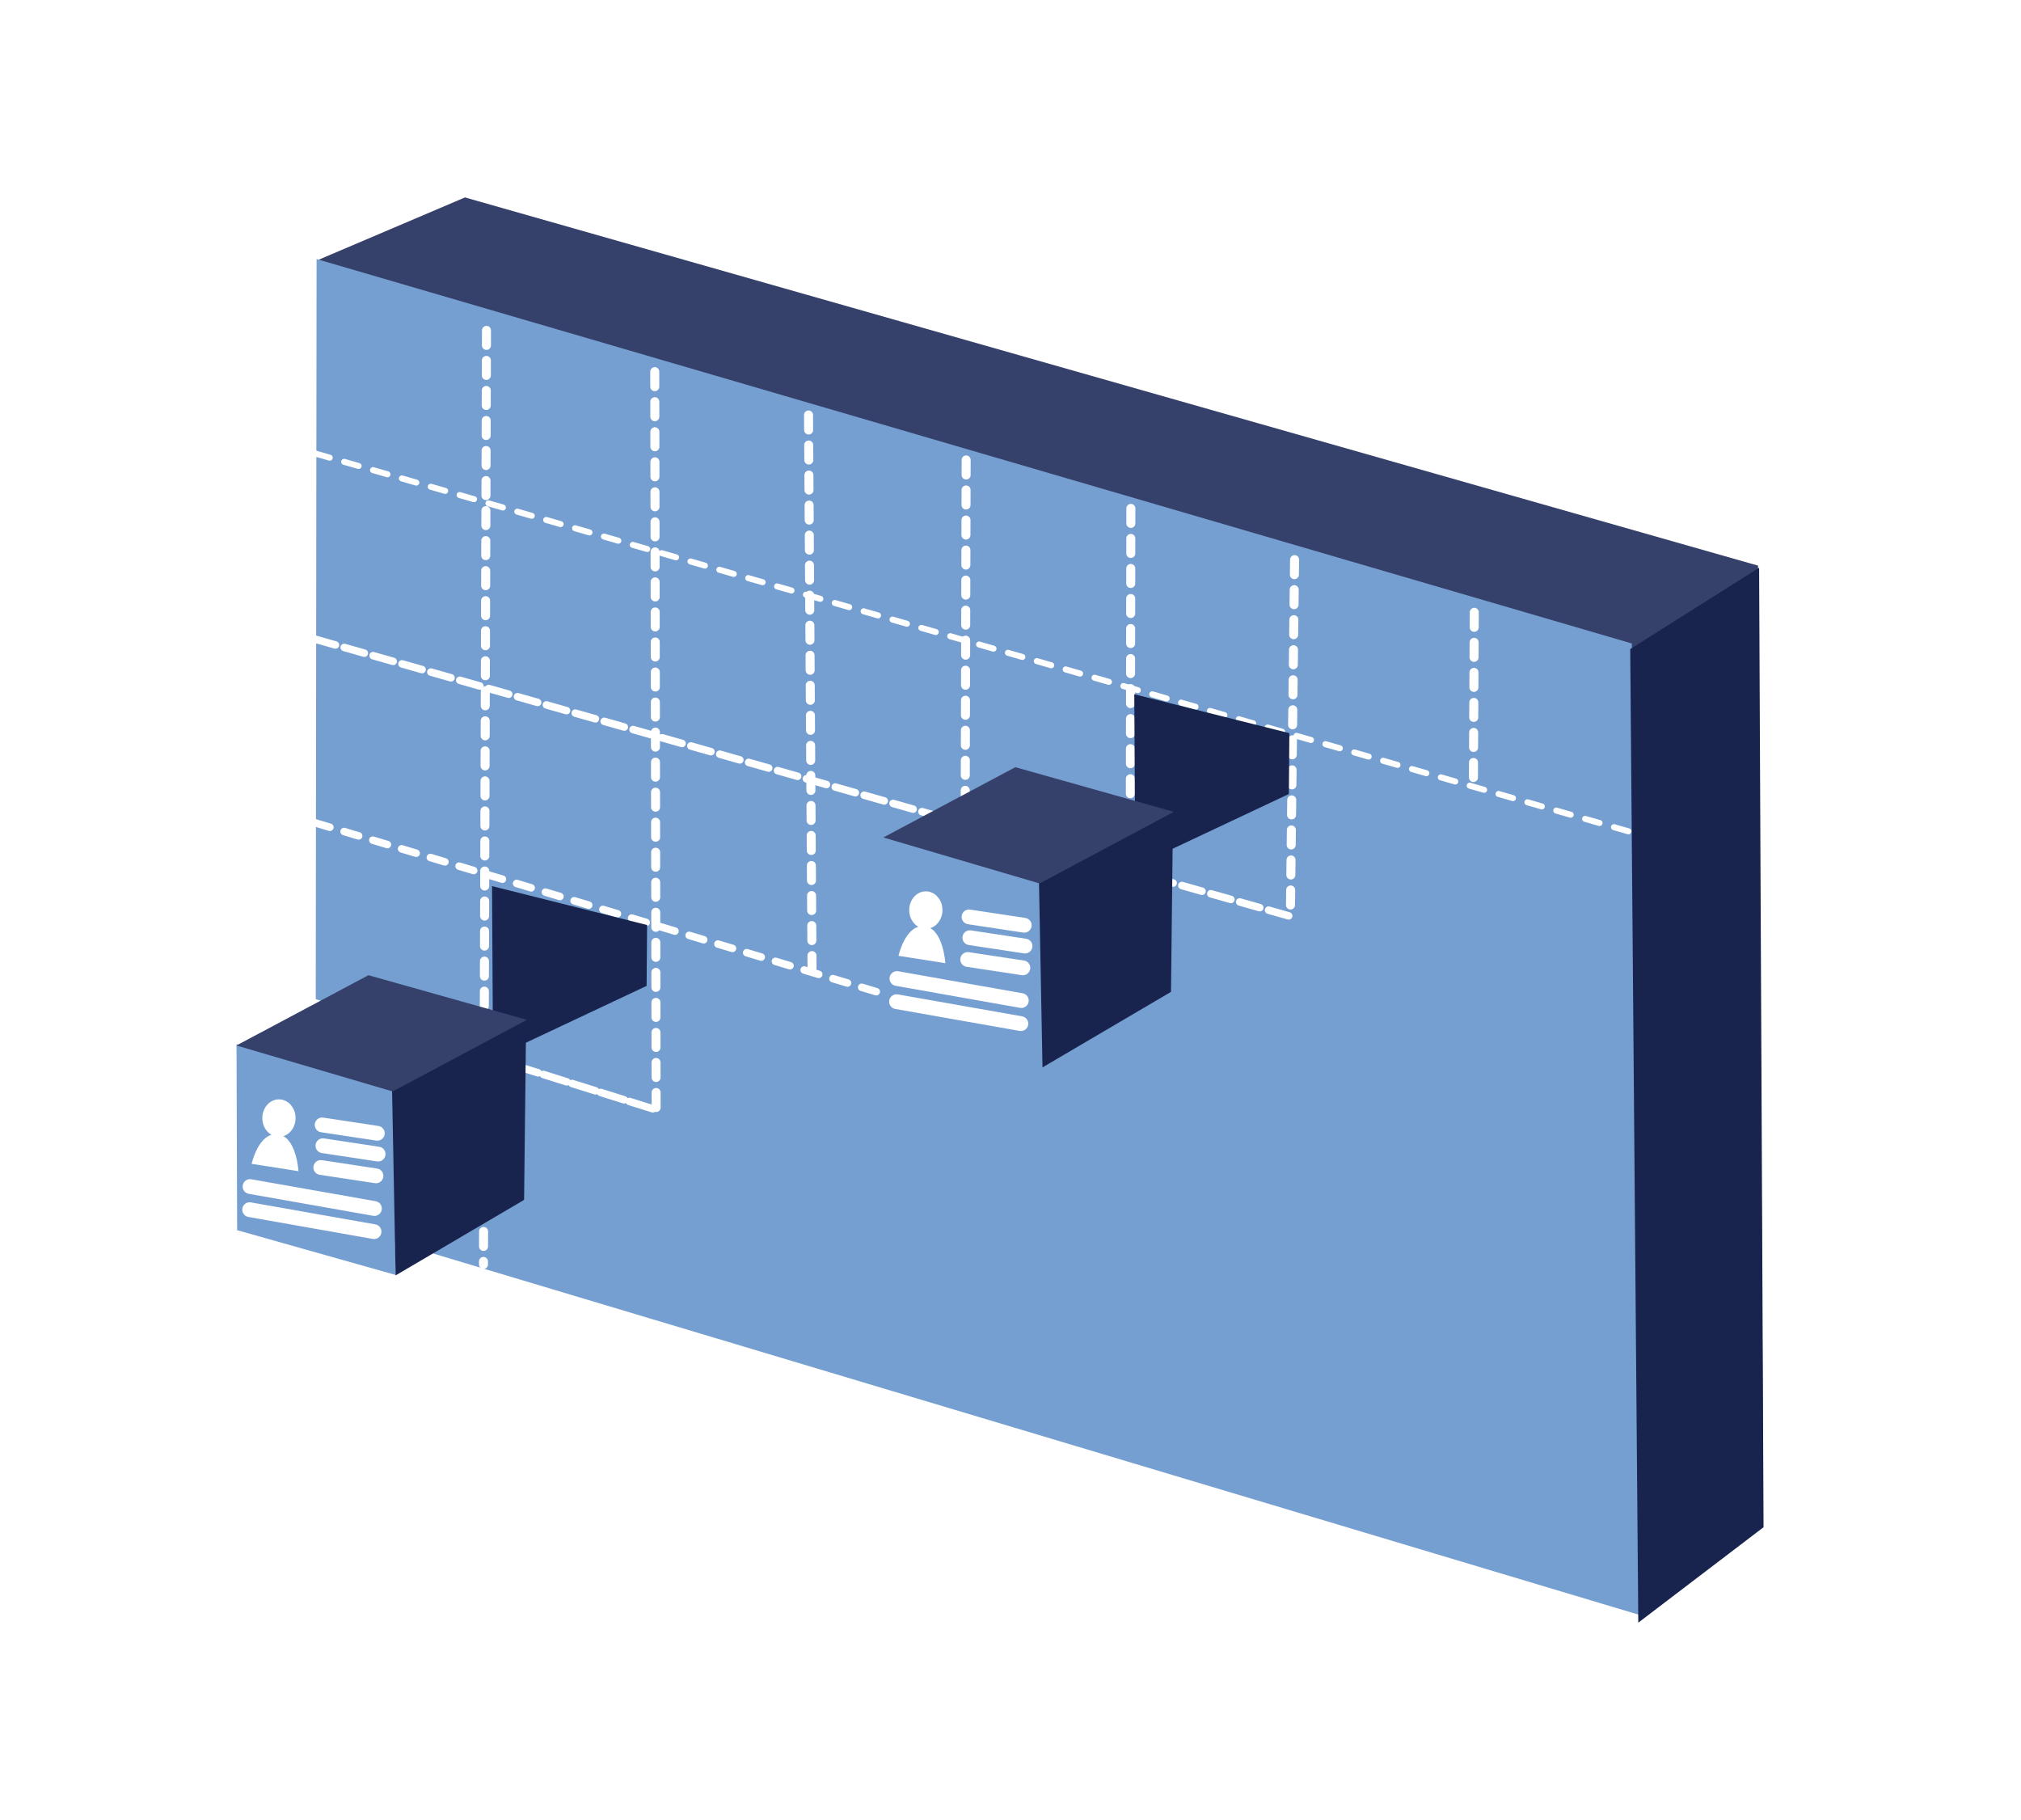 <svg xmlns:xlink="http://www.w3.org/1999/xlink" fill="none" viewBox="0 0 673 606"><path fill="url(#pattern0)" d="M0 0h694v606H0z"/><path fill="#35416B" fill-rule="evenodd" d="M154.836 65.733l-48.992 20.86 41.618 292.125L543.949 514.54l43.119-30.276-1.636-295.941-430.596-122.59z" clip-rule="evenodd"/><path fill="#769FD1" fill-rule="evenodd" d="M105.427 86.253l-.363 319.37L546.17 537.758l-2.761-323.509L105.427 86.253z" clip-rule="evenodd"/><path fill="#18244E" fill-rule="evenodd" d="M542.87 216.107l2.685 324.16 41.712-31.777-1.477-319.446-42.92 27.063z" clip-rule="evenodd"/><path stroke="#fff" stroke-dasharray="5 5" stroke-linecap="round" stroke-linejoin="round" stroke-width="3" d="M162 110l-1 311m57.032-297.253l.464 245.901m50.751-231.478l1.172 185.752m51.315-170.777l-.505 184.755m55.354-168.632l-.212 121.429m54.726-104.368l-1.401 118.509m61.244-100.973l-.293 56.924"/><path stroke="#fff" stroke-dasharray="5 5" stroke-linecap="round" stroke-linejoin="round" stroke-width="2" d="M105 151l438 126"/><path stroke="#fff" stroke-dasharray="5 5" stroke-linecap="round" stroke-linejoin="round" stroke-width="2.5" d="M105.005 212.836l325.588 92.518-325.588-92.518zm0 61.139l217.883 65.56-217.883-65.56zm-.387 59.838l113.631 35.629-113.631-35.629z" clip-rule="evenodd"/><path fill="#18244E" fill-rule="evenodd" d="M377.72 231.152l.334 57.299 51.144-24.085.164-20.263-51.642-12.951zm-213.874 63.877l.334 57.299 51.144-24.079.164-20.262-51.642-12.958z" clip-rule="evenodd"/><path fill="#769FD1" fill-rule="evenodd" d="M294.183 278.419l.205 61.908 52.821 14.921-1.213-61.298-51.813-15.531z" clip-rule="evenodd"/><path fill="#18244E" fill-rule="evenodd" d="M345.984 293.499l44.643-23.493-.68 60.236-42.791 25.153-1.172-61.896z" clip-rule="evenodd"/><path fill="#35416B" fill-rule="evenodd" d="M294.154 278.836l43.963-23.4 52.756 14.863-44.69 23.845-52.029-15.308z" clip-rule="evenodd"/><path fill="#fff" fill-rule="evenodd" d="M302.771 303.009c0-3.442 2.479-6.238 5.539-6.238 3.06 0 5.534 2.796 5.534 6.238 0 3.441-2.48 6.232-5.534 6.232s-5.539-2.791-5.539-6.232z" clip-rule="evenodd"/><path fill="#fff" fill-rule="evenodd" d="M299.201 318.235l15.598 2.457s-.68-11.808-7.093-12.313c-6.196-.527-8.505 9.856-8.505 9.856z" clip-rule="evenodd"/><path stroke="#fff" stroke-linecap="round" stroke-linejoin="round" stroke-width="4.92" d="M298.685 325.804l41.42 7.335m-41.549.369l41.402 7.311m-17.714-21.359l18.376 2.785m-17.661-10.037l18.376 2.785m-18.64-9.71l18.377 2.785"/><path fill="#769FD1" fill-rule="evenodd" d="M78.762 347.679l.205 61.907 52.821 14.922-1.214-61.304-51.812-15.525z" clip-rule="evenodd"/><path fill="#18244E" fill-rule="evenodd" d="M130.563 362.753l44.643-23.487-.68 60.236-42.791 25.147-1.172-61.896z" clip-rule="evenodd"/><path fill="#35416B" fill-rule="evenodd" d="M78.733 348.089l43.963-23.399 52.756 14.863-44.69 23.851-52.03-15.315z" clip-rule="evenodd"/><path fill="#fff" fill-rule="evenodd" d="M87.35 372.263c0-3.442 2.48-6.233 5.539-6.233 3.06 0 5.534 2.791 5.534 6.233 0 3.441-2.48 6.238-5.534 6.238s-5.54-2.791-5.54-6.238z" clip-rule="evenodd"/><path fill="#fff" fill-rule="evenodd" d="M83.797 387.495l15.599 2.45s-.68-11.802-7.093-12.312c-6.22-.522-8.506 9.862-8.506 9.862z" clip-rule="evenodd"/><path stroke="#fff" stroke-linecap="round" stroke-linejoin="round" stroke-width="4.92" d="M83.264 395.058l41.419 7.317m-41.548.387l41.419 7.317m-17.732-21.365l18.377 2.785m-17.667-10.031l18.376 2.784m-18.634-9.709l18.377 2.779"/><defs><pattern id="pattern0" width="1" height="1" patternContentUnits="objectBoundingBox"><use transform="scale(.001 .002)" xlink:href="#image0"/></pattern></defs></svg>